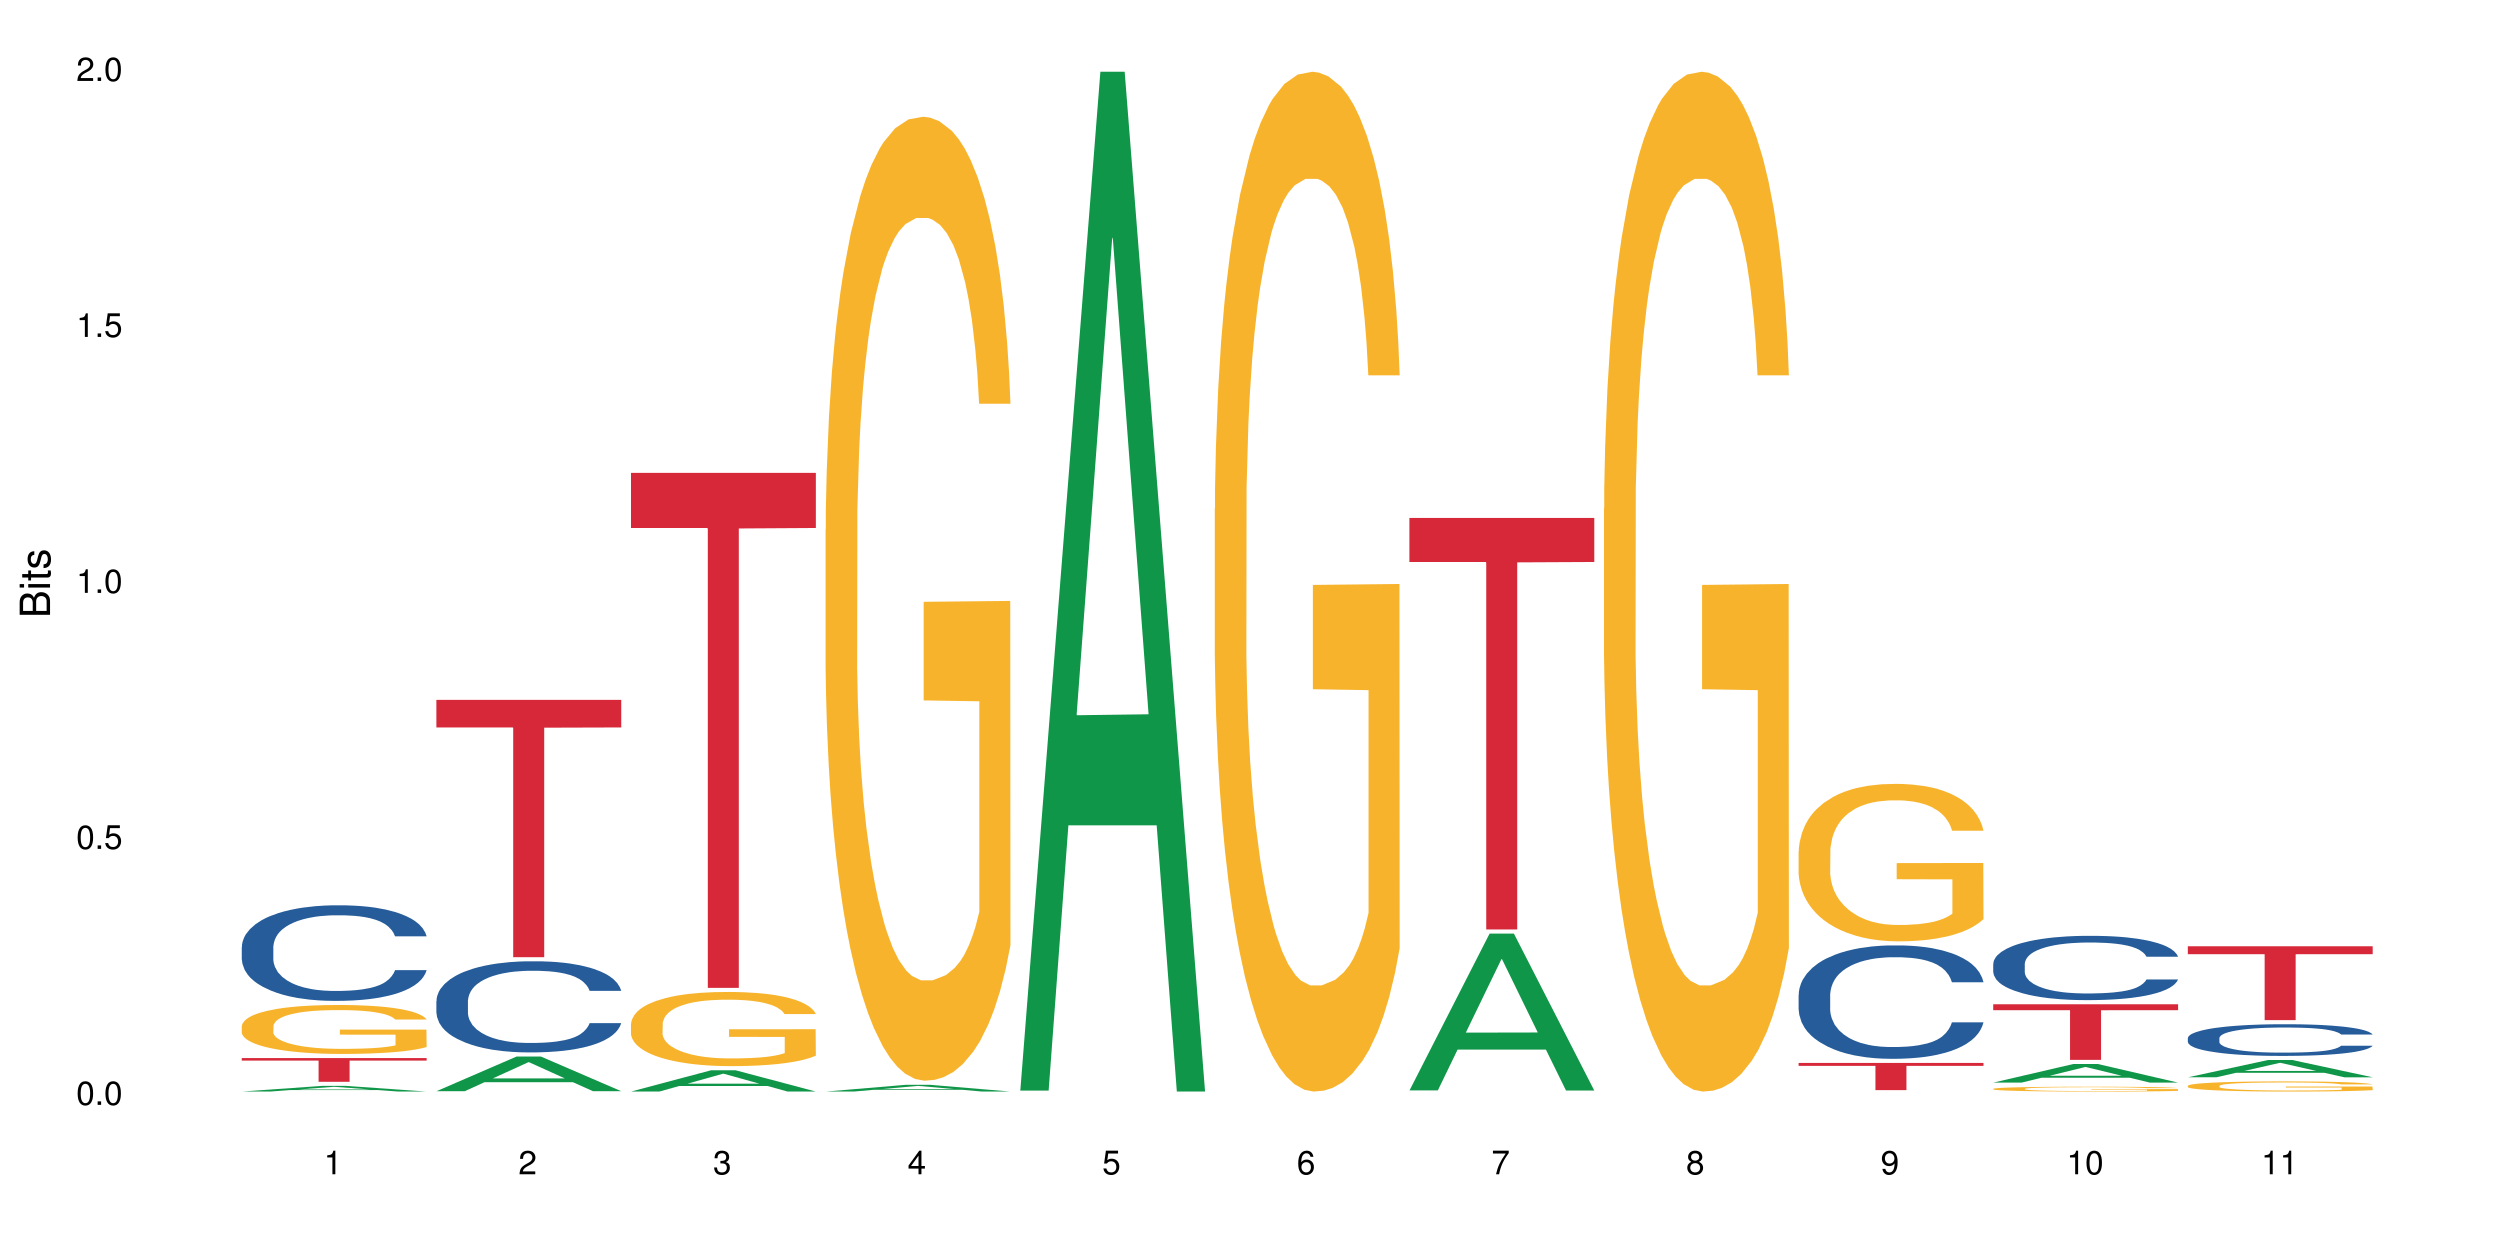 <?xml version="1.0" encoding="UTF-8"?>
<svg xmlns="http://www.w3.org/2000/svg" xmlns:xlink="http://www.w3.org/1999/xlink" width="720pt" height="360pt" viewBox="0 0 720 360" version="1.1">
<defs>
<g>
<symbol overflow="visible" id="glyph0-0">
<path style="stroke:none;" d=""/>
</symbol>
<symbol overflow="visible" id="glyph0-1">
<path style="stroke:none;" d="M 2.641 -6.797 C 2 -6.797 1.422 -6.531 1.078 -6.047 C 0.641 -5.453 0.406 -4.547 0.406 -3.297 C 0.406 -1 1.188 0.219 2.641 0.219 C 4.078 0.219 4.859 -1 4.859 -3.234 C 4.859 -4.562 4.656 -5.438 4.203 -6.047 C 3.844 -6.531 3.281 -6.797 2.641 -6.797 Z M 2.641 -6.047 C 3.547 -6.047 4 -5.125 4 -3.312 C 4 -1.375 3.562 -0.484 2.625 -0.484 C 1.734 -0.484 1.281 -1.422 1.281 -3.281 C 1.281 -5.141 1.734 -6.047 2.641 -6.047 Z M 2.641 -6.047 "/>
</symbol>
<symbol overflow="visible" id="glyph0-2">
<path style="stroke:none;" d="M 1.828 -1 L 0.828 -1 L 0.828 0 L 1.828 0 Z M 1.828 -1 "/>
</symbol>
<symbol overflow="visible" id="glyph0-3">
<path style="stroke:none;" d="M 4.562 -6.797 L 1.062 -6.797 L 0.547 -3.094 L 1.328 -3.094 C 1.719 -3.562 2.047 -3.734 2.578 -3.734 C 3.484 -3.734 4.062 -3.109 4.062 -2.094 C 4.062 -1.125 3.484 -0.531 2.578 -0.531 C 1.828 -0.531 1.375 -0.906 1.188 -1.672 L 0.328 -1.672 C 0.453 -1.109 0.547 -0.844 0.75 -0.594 C 1.125 -0.078 1.828 0.219 2.594 0.219 C 3.969 0.219 4.922 -0.781 4.922 -2.219 C 4.922 -3.562 4.031 -4.484 2.719 -4.484 C 2.25 -4.484 1.859 -4.359 1.469 -4.062 L 1.734 -5.969 L 4.562 -5.969 Z M 4.562 -6.797 "/>
</symbol>
<symbol overflow="visible" id="glyph0-4">
<path style="stroke:none;" d="M 2.484 -4.844 L 2.484 0 L 3.328 0 L 3.328 -6.797 L 2.766 -6.797 C 2.469 -5.75 2.281 -5.609 0.984 -5.453 L 0.984 -4.844 Z M 2.484 -4.844 "/>
</symbol>
<symbol overflow="visible" id="glyph0-5">
<path style="stroke:none;" d="M 4.859 -0.828 L 1.281 -0.828 C 1.359 -1.391 1.672 -1.75 2.5 -2.234 L 3.469 -2.75 C 4.406 -3.266 4.906 -3.969 4.906 -4.812 C 4.906 -5.375 4.672 -5.906 4.266 -6.266 C 3.859 -6.625 3.375 -6.797 2.719 -6.797 C 1.859 -6.797 1.219 -6.5 0.844 -5.922 C 0.609 -5.562 0.5 -5.125 0.484 -4.438 L 1.328 -4.438 C 1.359 -4.906 1.406 -5.188 1.531 -5.406 C 1.75 -5.812 2.188 -6.062 2.703 -6.062 C 3.469 -6.062 4.031 -5.516 4.031 -4.781 C 4.031 -4.25 3.719 -3.797 3.125 -3.438 L 2.234 -2.938 C 0.812 -2.141 0.406 -1.5 0.328 0 L 4.859 0 Z M 4.859 -0.828 "/>
</symbol>
<symbol overflow="visible" id="glyph0-6">
<path style="stroke:none;" d="M 2.125 -3.125 L 2.578 -3.125 C 3.516 -3.125 3.984 -2.703 3.984 -1.891 C 3.984 -1.031 3.469 -0.531 2.578 -0.531 C 1.656 -0.531 1.203 -0.984 1.156 -1.969 L 0.312 -1.969 C 0.344 -1.422 0.438 -1.078 0.609 -0.766 C 0.953 -0.109 1.625 0.219 2.547 0.219 C 3.953 0.219 4.859 -0.609 4.859 -1.906 C 4.859 -2.766 4.516 -3.25 3.703 -3.516 C 4.344 -3.766 4.656 -4.25 4.656 -4.938 C 4.656 -6.109 3.875 -6.797 2.578 -6.797 C 1.203 -6.797 0.484 -6.047 0.453 -4.609 L 1.297 -4.609 C 1.312 -5.016 1.344 -5.25 1.453 -5.453 C 1.641 -5.828 2.062 -6.062 2.594 -6.062 C 3.344 -6.062 3.797 -5.625 3.797 -4.906 C 3.797 -4.422 3.609 -4.141 3.25 -3.984 C 3.016 -3.891 2.719 -3.844 2.125 -3.844 Z M 2.125 -3.125 "/>
</symbol>
<symbol overflow="visible" id="glyph0-7">
<path style="stroke:none;" d="M 3.141 -1.625 L 3.141 0 L 3.984 0 L 3.984 -1.625 L 4.984 -1.625 L 4.984 -2.391 L 3.984 -2.391 L 3.984 -6.797 L 3.359 -6.797 L 0.266 -2.516 L 0.266 -1.625 Z M 3.141 -2.391 L 1 -2.391 L 3.141 -5.359 Z M 3.141 -2.391 "/>
</symbol>
<symbol overflow="visible" id="glyph0-8">
<path style="stroke:none;" d="M 4.781 -5.031 C 4.609 -6.141 3.891 -6.797 2.844 -6.797 C 2.094 -6.797 1.422 -6.438 1.031 -5.828 C 0.609 -5.172 0.406 -4.344 0.406 -3.094 C 0.406 -1.953 0.578 -1.234 0.984 -0.625 C 1.359 -0.078 1.953 0.219 2.703 0.219 C 3.984 0.219 4.922 -0.734 4.922 -2.078 C 4.922 -3.344 4.062 -4.234 2.844 -4.234 C 2.172 -4.234 1.641 -3.969 1.281 -3.469 C 1.281 -5.125 1.828 -6.047 2.797 -6.047 C 3.391 -6.047 3.797 -5.672 3.938 -5.031 Z M 2.734 -3.484 C 3.547 -3.484 4.062 -2.922 4.062 -2 C 4.062 -1.156 3.484 -0.531 2.703 -0.531 C 1.922 -0.531 1.328 -1.188 1.328 -2.047 C 1.328 -2.891 1.906 -3.484 2.734 -3.484 Z M 2.734 -3.484 "/>
</symbol>
<symbol overflow="visible" id="glyph0-9">
<path style="stroke:none;" d="M 4.984 -6.797 L 0.438 -6.797 L 0.438 -5.969 L 4.109 -5.969 C 2.5 -3.656 1.828 -2.234 1.328 0 L 2.219 0 C 2.594 -2.172 3.453 -4.047 4.984 -6.094 Z M 4.984 -6.797 "/>
</symbol>
<symbol overflow="visible" id="glyph0-10">
<path style="stroke:none;" d="M 3.75 -3.578 C 4.453 -4 4.688 -4.344 4.688 -4.984 C 4.688 -6.047 3.844 -6.797 2.641 -6.797 C 1.438 -6.797 0.594 -6.047 0.594 -4.984 C 0.594 -4.359 0.828 -4.016 1.516 -3.578 C 0.734 -3.203 0.359 -2.641 0.359 -1.891 C 0.359 -0.641 1.297 0.219 2.641 0.219 C 3.984 0.219 4.922 -0.641 4.922 -1.875 C 4.922 -2.641 4.531 -3.203 3.75 -3.578 Z M 2.641 -6.047 C 3.359 -6.047 3.812 -5.625 3.812 -4.969 C 3.812 -4.344 3.344 -3.922 2.641 -3.922 C 1.922 -3.922 1.453 -4.344 1.453 -4.984 C 1.453 -5.625 1.922 -6.047 2.641 -6.047 Z M 2.641 -3.203 C 3.484 -3.203 4.062 -2.672 4.062 -1.875 C 4.062 -1.062 3.484 -0.531 2.625 -0.531 C 1.797 -0.531 1.219 -1.078 1.219 -1.875 C 1.219 -2.672 1.797 -3.203 2.641 -3.203 Z M 2.641 -3.203 "/>
</symbol>
<symbol overflow="visible" id="glyph0-11">
<path style="stroke:none;" d="M 0.516 -1.547 C 0.672 -0.438 1.406 0.219 2.438 0.219 C 3.188 0.219 3.859 -0.141 4.266 -0.75 C 4.688 -1.406 4.891 -2.25 4.891 -3.484 C 4.891 -4.625 4.703 -5.359 4.312 -5.953 C 3.938 -6.5 3.344 -6.797 2.594 -6.797 C 1.297 -6.797 0.359 -5.844 0.359 -4.516 C 0.359 -3.25 1.234 -2.344 2.453 -2.344 C 3.094 -2.344 3.562 -2.578 4.016 -3.109 C 4 -1.453 3.469 -0.531 2.5 -0.531 C 1.906 -0.531 1.484 -0.906 1.359 -1.547 Z M 2.578 -6.062 C 3.375 -6.062 3.969 -5.406 3.969 -4.531 C 3.969 -3.688 3.375 -3.094 2.547 -3.094 C 1.734 -3.094 1.234 -3.672 1.234 -4.578 C 1.234 -5.438 1.797 -6.062 2.578 -6.062 Z M 2.578 -6.062 "/>
</symbol>
<symbol overflow="visible" id="glyph1-0">
<path style="stroke:none;" d=""/>
</symbol>
<symbol overflow="visible" id="glyph1-1">
<path style="stroke:none;" d="M 0 -0.953 L 0 -4.891 C 0 -5.719 -0.234 -6.344 -0.734 -6.797 C -1.188 -7.234 -1.812 -7.469 -2.5 -7.469 C -3.547 -7.469 -4.188 -7 -4.625 -5.875 C -4.984 -6.672 -5.641 -7.094 -6.531 -7.094 C -7.156 -7.094 -7.734 -6.859 -8.141 -6.391 C -8.562 -5.938 -8.75 -5.344 -8.75 -4.5 L -8.75 -0.953 Z M -4.984 -2.062 L -7.766 -2.062 L -7.766 -4.219 C -7.766 -4.844 -7.688 -5.203 -7.453 -5.5 C -7.219 -5.812 -6.859 -5.969 -6.375 -5.969 C -5.906 -5.969 -5.531 -5.812 -5.297 -5.5 C -5.062 -5.203 -4.984 -4.844 -4.984 -4.219 Z M -0.984 -2.062 L -4 -2.062 L -4 -4.781 C -4 -5.328 -3.859 -5.688 -3.578 -5.953 C -3.297 -6.219 -2.922 -6.359 -2.484 -6.359 C -2.062 -6.359 -1.688 -6.219 -1.406 -5.953 C -1.109 -5.688 -0.984 -5.328 -0.984 -4.781 Z M -0.984 -2.062 "/>
</symbol>
<symbol overflow="visible" id="glyph1-2">
<path style="stroke:none;" d="M -6.281 -1.797 L -6.281 -0.797 L 0 -0.797 L 0 -1.797 Z M -8.75 -1.797 L -8.75 -0.797 L -7.484 -0.797 L -7.484 -1.797 Z M -8.75 -1.797 "/>
</symbol>
<symbol overflow="visible" id="glyph1-3">
<path style="stroke:none;" d="M -6.281 -3.047 L -6.281 -2.016 L -8.016 -2.016 L -8.016 -1.016 L -6.281 -1.016 L -6.281 -0.172 L -5.469 -0.172 L -5.469 -1.016 L -0.719 -1.016 C -0.078 -1.016 0.281 -1.453 0.281 -2.234 C 0.281 -2.469 0.25 -2.719 0.188 -3.047 L -0.641 -3.047 C -0.609 -2.922 -0.594 -2.766 -0.594 -2.562 C -0.594 -2.141 -0.719 -2.016 -1.156 -2.016 L -5.469 -2.016 L -5.469 -3.047 Z M -6.281 -3.047 "/>
</symbol>
<symbol overflow="visible" id="glyph1-4">
<path style="stroke:none;" d="M -4.531 -5.25 C -5.766 -5.25 -6.469 -4.422 -6.469 -2.969 C -6.469 -1.516 -5.719 -0.562 -4.547 -0.562 C -3.562 -0.562 -3.094 -1.062 -2.734 -2.562 L -2.516 -3.484 C -2.344 -4.188 -2.094 -4.469 -1.625 -4.469 C -1.047 -4.469 -0.641 -3.875 -0.641 -3 C -0.641 -2.453 -0.797 -2 -1.062 -1.75 C -1.25 -1.594 -1.422 -1.531 -1.875 -1.469 L -1.875 -0.406 C -0.422 -0.453 0.281 -1.266 0.281 -2.922 C 0.281 -4.5 -0.5 -5.516 -1.719 -5.516 C -2.656 -5.516 -3.172 -4.984 -3.469 -3.734 L -3.703 -2.766 C -3.891 -1.953 -4.156 -1.609 -4.594 -1.609 C -5.172 -1.609 -5.547 -2.125 -5.547 -2.938 C -5.547 -3.75 -5.203 -4.172 -4.531 -4.203 Z M -4.531 -5.25 "/>
</symbol>
</g>
</defs>
<g id="surface74202">
<rect x="0" y="0" width="720" height="360" style="fill:rgb(100%,100%,100%);fill-opacity:1;stroke:none;"/>
<path style=" stroke:none;fill-rule:nonzero;fill:rgb(6.275%,58.824%,28.235%);fill-opacity:1;" d="M 69.629 314.367 L 69.688 314.367 L 92.723 312.738 L 99.723 312.738 L 122.875 314.371 L 114.738 314.371 L 108.938 313.945 L 83.508 313.945 L 77.82 314.367 L 69.629 314.367 L 85.957 313.77 L 106.605 313.766 L 96.309 313.004 L 96.195 313.004 L 96.082 313.008 L 85.898 313.766 L 85.957 313.77 Z M 69.629 314.367 "/>
<path style=" stroke:none;fill-rule:nonzero;fill:rgb(14.51%,36.078%,60%);fill-opacity:1;" d="M 69.629 272.711 L 69.695 272.688 L 69.695 272.082 L 69.891 271.129 L 70.344 269.922 L 70.797 269.09 L 71.969 267.609 L 73.59 266.176 L 75.277 265.066 L 76.512 264.414 L 77.617 263.91 L 80.148 262.98 L 81.773 262.504 L 83.523 262.074 L 85.668 261.648 L 87.227 261.395 L 90.73 260.992 L 93.328 260.816 L 95.344 260.742 L 99.691 260.742 L 102.289 260.844 L 104.172 260.969 L 106.25 261.172 L 108.004 261.395 L 111.055 261.949 L 113.781 262.652 L 115.016 263.055 L 116.965 263.836 L 118.457 264.59 L 119.496 265.242 L 120.664 266.176 L 121.703 267.305 L 122.484 268.59 L 122.875 269.668 L 113.781 269.668 L 113.328 268.664 L 112.809 267.883 L 111.836 266.852 L 110.859 266.125 L 109.496 265.395 L 108.266 264.918 L 106.574 264.438 L 105.082 264.137 L 103.523 263.91 L 102.031 263.762 L 99.172 263.609 L 95.863 263.609 L 94.629 263.66 L 92.098 263.859 L 90.73 264.035 L 88.785 264.391 L 87.422 264.715 L 85.797 265.219 L 84.695 265.645 L 83.328 266.301 L 82.355 266.879 L 81.254 267.707 L 80.602 268.336 L 80.02 269.039 L 79.5 269.871 L 79.109 270.75 L 78.852 271.68 L 78.719 272.586 L 78.719 276.484 L 78.852 277.391 L 79.176 278.445 L 80.02 279.98 L 81.254 281.312 L 82.68 282.367 L 84.043 283.125 L 84.824 283.477 L 85.863 283.879 L 87.484 284.379 L 89.824 284.883 L 91.188 285.086 L 93.266 285.285 L 95.406 285.387 L 98.266 285.387 L 100.797 285.285 L 102.484 285.16 L 104.238 284.961 L 106.641 284.531 L 108.133 284.129 L 109.434 283.652 L 110.406 283.172 L 111.055 282.77 L 112.031 281.992 L 112.809 281.137 L 113.395 280.258 L 113.781 279.402 L 122.875 279.402 L 122.484 280.406 L 121.898 281.387 L 121.316 282.117 L 120.406 282.996 L 119.367 283.777 L 117.875 284.656 L 116.641 285.234 L 115.016 285.863 L 113.523 286.344 L 111.898 286.77 L 109.496 287.273 L 107.938 287.523 L 106.25 287.75 L 104.238 287.953 L 101.707 288.129 L 98.977 288.227 L 96.445 288.254 L 93.719 288.203 L 91.707 288.102 L 89.043 287.875 L 85.73 287.422 L 83.328 286.945 L 81.445 286.469 L 79.824 285.965 L 78.004 285.285 L 75.668 284.18 L 74.238 283.324 L 73.266 282.621 L 72.16 281.641 L 71.383 280.758 L 70.473 279.352 L 69.824 277.566 L 69.629 276.184 Z M 69.629 272.711 "/>
<path style=" stroke:none;fill-rule:nonzero;fill:rgb(96.863%,70.196%,16.863%);fill-opacity:1;" d="M 69.629 295.473 L 69.695 295.461 L 69.695 295.203 L 69.953 294.621 L 70.602 293.824 L 71.449 293.168 L 72.355 292.652 L 72.941 292.383 L 73.914 291.996 L 74.758 291.711 L 76.902 291.133 L 79.629 290.594 L 81.121 290.359 L 82.809 290.141 L 85.215 289.898 L 86.316 289.805 L 89.691 289.602 L 93.523 289.473 L 97.746 289.434 L 99.691 289.445 L 102.355 289.496 L 105.992 289.641 L 108.07 289.77 L 109.691 289.898 L 111.379 290.062 L 113.457 290.32 L 115.406 290.629 L 116.965 290.941 L 118.523 291.324 L 119.82 291.738 L 120.926 292.188 L 121.898 292.73 L 122.484 293.18 L 122.875 293.633 L 113.848 293.633 L 113.328 293.18 L 112.742 292.832 L 111.77 292.406 L 110.797 292.098 L 109.82 291.855 L 108.004 291.52 L 106.445 291.312 L 104.496 291.133 L 102.613 291.016 L 100.473 290.941 L 99.172 290.914 L 95.73 290.914 L 92.613 291.004 L 90.797 291.105 L 89.5 291.211 L 87.68 291.402 L 86.578 291.559 L 85.926 291.66 L 83.98 292.059 L 82.68 292.422 L 81.965 292.664 L 81.059 293.051 L 80.406 293.398 L 79.695 293.914 L 79.305 294.301 L 78.785 295.176 L 78.719 297.496 L 78.914 297.984 L 79.305 298.512 L 79.824 298.977 L 80.602 299.465 L 81.383 299.84 L 82.746 300.34 L 83.914 300.676 L 84.824 300.895 L 86.578 301.242 L 87.289 301.359 L 88.98 301.59 L 90.73 301.77 L 92.875 301.926 L 94.5 302 L 97.094 302.066 L 100.406 302.066 L 104.305 301.988 L 106.77 301.887 L 108.457 301.781 L 109.562 301.691 L 110.926 301.551 L 111.898 301.422 L 112.809 301.281 L 113.914 301.062 L 113.914 297.984 L 97.875 297.973 L 97.875 296.527 L 122.809 296.516 L 122.875 301.551 L 121.512 301.898 L 119.82 302.234 L 118.199 302.492 L 116.512 302.711 L 114.109 302.953 L 112.16 303.109 L 109.172 303.289 L 106.445 303.406 L 103.59 303.48 L 101.055 303.52 L 98.07 303.535 L 95.406 303.508 L 92.551 303.43 L 90.277 303.328 L 88.199 303.199 L 86.121 303.031 L 83.523 302.762 L 81.836 302.543 L 80.082 302.273 L 78.332 301.949 L 76.773 301.602 L 75.734 301.332 L 74.695 301.023 L 73.59 300.637 L 72.551 300.199 L 71.773 299.801 L 71.059 299.348 L 70.539 298.922 L 70.02 298.344 L 69.758 297.879 L 69.629 297.48 Z M 69.629 295.473 "/>
<path style=" stroke:none;fill-rule:nonzero;fill:rgb(83.922%,15.686%,22.353%);fill-opacity:1;" d="M 69.629 304.715 L 122.875 304.715 L 122.875 305.445 L 100.684 305.453 L 100.684 311.559 L 91.754 311.559 L 91.754 305.457 L 91.625 305.445 L 69.629 305.445 Z M 69.629 304.715 "/>
<path style=" stroke:none;fill-rule:nonzero;fill:rgb(6.275%,58.824%,28.235%);fill-opacity:1;" d="M 125.676 314.262 L 125.734 314.254 L 148.77 304.281 L 155.77 304.281 L 178.918 314.27 L 170.785 314.27 L 164.984 311.664 L 139.555 311.664 L 133.867 314.262 L 125.676 314.262 L 142 310.586 L 162.652 310.574 L 152.355 305.914 L 152.242 305.906 L 152.129 305.934 L 141.945 310.574 L 142 310.586 Z M 125.676 314.262 "/>
<path style=" stroke:none;fill-rule:nonzero;fill:rgb(14.51%,36.078%,60%);fill-opacity:1;" d="M 125.676 288.277 L 125.742 288.254 L 125.742 287.676 L 125.934 286.766 L 126.391 285.613 L 126.844 284.824 L 128.012 283.406 L 129.637 282.039 L 131.324 280.984 L 132.559 280.359 L 133.664 279.883 L 136.195 278.992 L 137.816 278.539 L 139.57 278.129 L 141.715 277.723 L 143.273 277.484 L 146.777 277.098 L 149.375 276.93 L 151.391 276.859 L 155.738 276.859 L 158.336 276.953 L 160.219 277.074 L 162.297 277.266 L 164.051 277.484 L 167.102 278.012 L 169.828 278.684 L 171.062 279.066 L 173.012 279.809 L 174.504 280.527 L 175.543 281.152 L 176.711 282.039 L 177.75 283.121 L 178.531 284.344 L 178.918 285.375 L 169.828 285.375 L 169.375 284.414 L 168.855 283.672 L 167.883 282.688 L 166.906 281.992 L 165.543 281.297 L 164.309 280.84 L 162.621 280.387 L 161.129 280.098 L 159.57 279.883 L 158.078 279.738 L 155.219 279.594 L 151.906 279.594 L 150.676 279.641 L 148.141 279.832 L 146.777 280 L 144.832 280.336 L 143.469 280.648 L 141.844 281.129 L 140.738 281.535 L 139.375 282.16 L 138.402 282.711 L 137.297 283.504 L 136.648 284.102 L 136.066 284.773 L 135.547 285.566 L 135.156 286.406 L 134.895 287.293 L 134.766 288.156 L 134.766 291.875 L 134.895 292.738 L 135.219 293.746 L 136.066 295.211 L 137.297 296.48 L 138.727 297.488 L 140.09 298.207 L 140.871 298.543 L 141.91 298.93 L 143.531 299.406 L 145.871 299.887 L 147.234 300.078 L 149.312 300.273 L 151.453 300.367 L 154.312 300.367 L 156.844 300.273 L 158.531 300.152 L 160.285 299.961 L 162.688 299.551 L 164.18 299.168 L 165.48 298.711 L 166.453 298.258 L 167.102 297.871 L 168.074 297.129 L 168.855 296.312 L 169.441 295.473 L 169.828 294.66 L 178.918 294.66 L 178.531 295.617 L 177.945 296.555 L 177.363 297.25 L 176.453 298.09 L 175.414 298.832 L 173.922 299.672 L 172.688 300.223 L 171.062 300.824 L 169.57 301.277 L 167.945 301.688 L 165.543 302.168 L 163.984 302.406 L 162.297 302.621 L 160.285 302.812 L 157.754 302.98 L 155.023 303.078 L 152.492 303.102 L 149.766 303.055 L 147.754 302.957 L 145.09 302.742 L 141.777 302.312 L 139.375 301.855 L 137.492 301.398 L 135.871 300.918 L 134.051 300.273 L 131.715 299.215 L 130.285 298.402 L 129.312 297.73 L 128.207 296.793 L 127.43 295.953 L 126.52 294.609 L 125.871 292.906 L 125.676 291.586 Z M 125.676 288.277 "/>
<path style=" stroke:none;fill-rule:nonzero;fill:rgb(83.922%,15.686%,22.353%);fill-opacity:1;" d="M 125.676 201.57 L 178.918 201.57 L 178.918 209.504 L 156.73 209.574 L 156.73 275.68 L 147.801 275.68 L 147.801 209.641 L 147.672 209.504 L 125.676 209.504 Z M 125.676 201.57 "/>
<path style=" stroke:none;fill-rule:nonzero;fill:rgb(6.275%,58.824%,28.235%);fill-opacity:1;" d="M 181.723 314.363 L 181.777 314.359 L 204.816 308.227 L 211.812 308.227 L 234.965 314.371 L 226.832 314.371 L 221.031 312.766 L 195.602 312.766 L 189.914 314.363 L 181.723 314.363 L 198.047 312.105 L 218.695 312.098 L 208.402 309.23 L 208.289 309.227 L 208.172 309.242 L 197.992 312.098 L 198.047 312.105 Z M 181.723 314.363 "/>
<path style=" stroke:none;fill-rule:nonzero;fill:rgb(96.863%,70.196%,16.863%);fill-opacity:1;" d="M 181.723 294.832 L 181.785 294.812 L 181.785 294.422 L 182.047 293.547 L 182.695 292.336 L 183.539 291.34 L 184.449 290.559 L 185.035 290.148 L 186.008 289.566 L 186.852 289.137 L 188.996 288.258 L 191.723 287.438 L 193.215 287.086 L 194.902 286.754 L 197.305 286.383 L 198.41 286.246 L 201.785 285.938 L 205.617 285.742 L 209.836 285.684 L 211.785 285.703 L 214.449 285.781 L 218.082 285.996 L 220.16 286.188 L 221.785 286.383 L 223.473 286.637 L 225.551 287.027 L 227.5 287.496 L 229.059 287.965 L 230.617 288.551 L 231.914 289.176 L 233.02 289.859 L 233.992 290.676 L 234.578 291.359 L 234.965 292.043 L 225.941 292.043 L 225.422 291.359 L 224.836 290.832 L 223.863 290.188 L 222.891 289.723 L 221.914 289.352 L 220.098 288.844 L 218.539 288.531 L 216.59 288.258 L 214.707 288.082 L 212.566 287.965 L 211.266 287.926 L 207.824 287.926 L 204.707 288.062 L 202.891 288.219 L 201.59 288.375 L 199.773 288.668 L 198.668 288.902 L 198.02 289.059 L 196.07 289.664 L 194.773 290.207 L 194.059 290.578 L 193.148 291.164 L 192.5 291.691 L 191.785 292.473 L 191.398 293.059 L 190.879 294.383 L 190.812 297.895 L 191.008 298.637 L 191.398 299.438 L 191.918 300.141 L 192.695 300.883 L 193.477 301.449 L 194.84 302.207 L 196.008 302.715 L 196.918 303.047 L 198.668 303.574 L 199.383 303.75 L 201.07 304.102 L 202.824 304.375 L 204.969 304.609 L 206.59 304.727 L 209.188 304.824 L 212.5 304.824 L 216.395 304.707 L 218.863 304.551 L 220.551 304.395 L 221.656 304.258 L 223.02 304.043 L 223.992 303.848 L 224.902 303.633 L 226.004 303.301 L 226.004 298.637 L 209.969 298.617 L 209.969 296.434 L 234.902 296.414 L 234.965 304.043 L 233.602 304.57 L 231.914 305.078 L 230.293 305.469 L 228.602 305.797 L 226.199 306.168 L 224.254 306.402 L 221.266 306.676 L 218.539 306.852 L 215.68 306.969 L 213.148 307.027 L 210.164 307.047 L 207.5 307.008 L 204.645 306.891 L 202.371 306.734 L 200.293 306.539 L 198.215 306.285 L 195.617 305.875 L 193.93 305.547 L 192.176 305.137 L 190.422 304.648 L 188.863 304.121 L 187.824 303.711 L 186.785 303.242 L 185.684 302.656 L 184.645 301.992 L 183.863 301.391 L 183.152 300.707 L 182.633 300.062 L 182.113 299.184 L 181.852 298.48 L 181.723 297.875 Z M 181.723 294.832 "/>
<path style=" stroke:none;fill-rule:nonzero;fill:rgb(83.922%,15.686%,22.353%);fill-opacity:1;" d="M 181.723 136.184 L 234.965 136.184 L 234.965 152.059 L 212.777 152.199 L 212.777 284.504 L 203.848 284.504 L 203.848 152.34 L 203.719 152.059 L 181.723 152.059 Z M 181.723 136.184 "/>
<path style=" stroke:none;fill-rule:nonzero;fill:rgb(6.275%,58.824%,28.235%);fill-opacity:1;" d="M 237.77 314.367 L 237.824 314.367 L 260.863 312.426 L 267.859 312.426 L 291.012 314.371 L 282.879 314.371 L 277.074 313.863 L 251.648 313.863 L 245.961 314.367 L 237.77 314.367 L 254.094 313.652 L 274.742 313.652 L 264.449 312.742 L 264.332 312.742 L 264.219 312.746 L 254.039 313.652 L 254.094 313.652 Z M 237.77 314.367 "/>
<path style=" stroke:none;fill-rule:nonzero;fill:rgb(96.863%,70.196%,16.863%);fill-opacity:1;" d="M 237.77 152.531 L 237.832 152.277 L 237.832 147.207 L 238.094 135.797 L 238.742 120.078 L 239.586 107.148 L 240.496 97.004 L 241.078 91.68 L 242.055 84.074 L 242.898 78.496 L 245.039 67.09 L 247.77 56.438 L 249.262 51.875 L 250.949 47.566 L 253.352 42.75 L 254.457 40.973 L 257.832 36.918 L 261.664 34.383 L 265.883 33.621 L 267.832 33.875 L 270.492 34.887 L 274.129 37.676 L 276.207 40.211 L 277.832 42.75 L 279.52 46.043 L 281.598 51.113 L 283.547 57.199 L 285.105 63.285 L 286.66 70.891 L 287.961 79.004 L 289.066 87.879 L 290.039 98.527 L 290.621 107.402 L 291.012 116.273 L 281.988 116.273 L 281.469 107.402 L 280.883 100.555 L 279.91 92.188 L 278.934 86.102 L 277.961 81.285 L 276.145 74.695 L 274.586 70.637 L 272.637 67.09 L 270.754 64.805 L 268.609 63.285 L 267.312 62.777 L 263.871 62.777 L 260.754 64.551 L 258.938 66.582 L 257.637 68.609 L 255.82 72.414 L 254.715 75.453 L 254.066 77.484 L 252.117 85.344 L 250.82 92.441 L 250.105 97.258 L 249.195 104.867 L 248.547 111.711 L 247.832 121.852 L 247.441 129.457 L 246.922 146.699 L 246.859 192.336 L 247.055 201.973 L 247.441 212.367 L 247.961 221.492 L 248.742 231.129 L 249.52 238.48 L 250.883 248.367 L 252.055 254.961 L 252.961 259.27 L 254.715 266.117 L 255.43 268.398 L 257.117 272.961 L 258.871 276.512 L 261.016 279.555 L 262.637 281.074 L 265.234 282.344 L 268.547 282.344 L 272.441 280.82 L 274.91 278.793 L 276.598 276.766 L 277.703 274.988 L 279.066 272.203 L 280.039 269.664 L 280.949 266.875 L 282.051 262.566 L 282.051 201.973 L 266.016 201.719 L 266.016 173.32 L 290.949 173.066 L 291.012 272.203 L 289.648 279.047 L 287.961 285.641 L 286.336 290.711 L 284.648 295.02 L 282.246 299.836 L 280.297 302.879 L 277.312 306.43 L 274.586 308.711 L 271.727 310.23 L 269.195 310.992 L 266.207 311.246 L 263.547 310.738 L 260.688 309.219 L 258.418 307.191 L 256.34 304.656 L 254.262 301.359 L 251.664 296.035 L 249.977 291.723 L 248.223 286.398 L 246.469 280.062 L 244.91 273.215 L 243.871 267.891 L 242.832 261.805 L 241.73 254.199 L 240.691 245.578 L 239.91 237.719 L 239.195 228.848 L 238.676 220.48 L 238.156 209.07 L 237.898 199.941 L 237.77 192.082 Z M 237.77 152.531 "/>
<path style=" stroke:none;fill-rule:nonzero;fill:rgb(6.275%,58.824%,28.235%);fill-opacity:1;" d="M 293.816 314.094 L 293.871 313.82 L 316.91 20.664 L 323.906 20.664 L 347.059 314.371 L 338.926 314.371 L 333.121 237.703 L 307.695 237.703 L 302.008 314.094 L 293.816 314.094 L 310.141 205.988 L 330.789 205.711 L 320.492 68.648 L 320.379 68.375 L 320.266 69.199 L 310.082 205.711 L 310.141 205.988 Z M 293.816 314.094 "/>
<path style=" stroke:none;fill-rule:nonzero;fill:rgb(96.863%,70.196%,16.863%);fill-opacity:1;" d="M 349.859 146.461 L 349.926 146.191 L 349.926 140.828 L 350.188 128.758 L 350.836 112.129 L 351.68 98.449 L 352.59 87.719 L 353.172 82.086 L 354.148 74.039 L 354.992 68.141 L 357.133 56.07 L 359.859 44.805 L 361.355 39.977 L 363.043 35.414 L 365.445 30.32 L 366.547 28.441 L 369.926 24.148 L 373.758 21.469 L 377.977 20.664 L 379.926 20.93 L 382.586 22.004 L 386.223 24.953 L 388.301 27.637 L 389.926 30.32 L 391.613 33.805 L 393.691 39.172 L 395.637 45.609 L 397.195 52.047 L 398.754 60.094 L 400.055 68.676 L 401.156 78.062 L 402.133 89.328 L 402.715 98.715 L 403.105 108.105 L 394.078 108.105 L 393.559 98.715 L 392.977 91.477 L 392 82.625 L 391.027 76.188 L 390.055 71.09 L 388.234 64.117 L 386.676 59.824 L 384.73 56.07 L 382.848 53.656 L 380.703 52.047 L 379.406 51.508 L 375.965 51.508 L 372.848 53.387 L 371.027 55.531 L 369.73 57.68 L 367.914 61.703 L 366.809 64.922 L 366.16 67.066 L 364.211 75.383 L 362.914 82.891 L 362.199 87.988 L 361.289 96.035 L 360.641 103.277 L 359.926 114.004 L 359.535 122.051 L 359.016 140.293 L 358.953 188.574 L 359.145 198.766 L 359.535 209.762 L 360.055 219.418 L 360.836 229.609 L 361.613 237.391 L 362.977 247.852 L 364.145 254.824 L 365.055 259.383 L 366.809 266.625 L 367.523 269.039 L 369.211 273.867 L 370.965 277.625 L 373.105 280.844 L 374.73 282.453 L 377.328 283.793 L 380.641 283.793 L 384.535 282.184 L 387.004 280.039 L 388.691 277.891 L 389.793 276.016 L 391.156 273.062 L 392.133 270.383 L 393.039 267.43 L 394.145 262.871 L 394.145 198.766 L 378.105 198.496 L 378.105 168.457 L 403.039 168.188 L 403.105 273.062 L 401.742 280.305 L 400.055 287.281 L 398.43 292.645 L 396.742 297.203 L 394.34 302.301 L 392.391 305.52 L 389.406 309.273 L 386.676 311.688 L 383.82 313.297 L 381.289 314.102 L 378.301 314.371 L 375.641 313.836 L 372.781 312.227 L 370.508 310.078 L 368.434 307.398 L 366.355 303.91 L 363.758 298.277 L 362.066 293.719 L 360.316 288.086 L 358.562 281.379 L 357.004 274.137 L 355.965 268.504 L 354.926 262.066 L 353.82 254.02 L 352.781 244.898 L 352.004 236.586 L 351.289 227.195 L 350.77 218.344 L 350.25 206.277 L 349.992 196.621 L 349.859 188.305 Z M 349.859 146.461 "/>
<path style=" stroke:none;fill-rule:nonzero;fill:rgb(6.275%,58.824%,28.235%);fill-opacity:1;" d="M 405.906 314.035 L 405.965 313.996 L 429.004 268.871 L 436 268.871 L 459.152 314.078 L 451.016 314.078 L 445.215 302.277 L 419.789 302.277 L 414.098 314.035 L 405.906 314.035 L 422.234 297.398 L 442.883 297.355 L 432.586 276.258 L 432.473 276.215 L 432.359 276.344 L 422.176 297.355 L 422.234 297.398 Z M 405.906 314.035 "/>
<path style=" stroke:none;fill-rule:nonzero;fill:rgb(83.922%,15.686%,22.353%);fill-opacity:1;" d="M 405.906 149.164 L 459.152 149.164 L 459.152 161.852 L 436.961 161.965 L 436.961 267.691 L 428.035 267.691 L 428.035 162.074 L 427.902 161.852 L 405.906 161.852 Z M 405.906 149.164 "/>
<path style=" stroke:none;fill-rule:nonzero;fill:rgb(96.863%,70.196%,16.863%);fill-opacity:1;" d="M 461.953 146.461 L 462.02 146.191 L 462.02 140.828 L 462.277 128.758 L 462.93 112.129 L 463.773 98.449 L 464.68 87.719 L 465.266 82.086 L 466.238 74.039 L 467.082 68.141 L 469.227 56.07 L 471.953 44.805 L 473.445 39.977 L 475.137 35.414 L 477.539 30.32 L 478.641 28.441 L 482.02 24.148 L 485.848 21.469 L 490.07 20.664 L 492.016 20.93 L 494.68 22.004 L 498.316 24.953 L 500.395 27.637 L 502.016 30.32 L 503.703 33.805 L 505.781 39.172 L 507.73 45.609 L 509.289 52.047 L 510.848 60.094 L 512.145 68.676 L 513.25 78.062 L 514.223 89.328 L 514.809 98.715 L 515.199 108.105 L 506.172 108.105 L 505.652 98.715 L 505.07 91.477 L 504.094 82.625 L 503.121 76.188 L 502.148 71.09 L 500.328 64.117 L 498.77 59.824 L 496.82 56.07 L 494.938 53.656 L 492.797 52.047 L 491.496 51.508 L 488.055 51.508 L 484.941 53.387 L 483.121 55.531 L 481.824 57.68 L 480.004 61.703 L 478.902 64.922 L 478.25 67.066 L 476.305 75.383 L 475.004 82.891 L 474.289 87.988 L 473.383 96.035 L 472.734 103.277 L 472.02 114.004 L 471.629 122.051 L 471.109 140.293 L 471.043 188.574 L 471.238 198.766 L 471.629 209.762 L 472.148 219.418 L 472.926 229.609 L 473.707 237.391 L 475.07 247.852 L 476.238 254.824 L 477.148 259.383 L 478.902 266.625 L 479.617 269.039 L 481.305 273.867 L 483.059 277.625 L 485.199 280.844 L 486.824 282.453 L 489.422 283.793 L 492.73 283.793 L 496.629 282.184 L 499.094 280.039 L 500.781 277.891 L 501.887 276.016 L 503.25 273.062 L 504.223 270.383 L 505.133 267.43 L 506.238 262.871 L 506.238 198.766 L 490.199 198.496 L 490.199 168.457 L 515.133 168.188 L 515.199 273.062 L 513.836 280.305 L 512.145 287.281 L 510.523 292.645 L 508.836 297.203 L 506.434 302.301 L 504.484 305.52 L 501.496 309.273 L 498.77 311.688 L 495.914 313.297 L 493.383 314.102 L 490.395 314.371 L 487.73 313.836 L 484.875 312.227 L 482.602 310.078 L 480.523 307.398 L 478.445 303.91 L 475.848 298.277 L 474.16 293.719 L 472.406 288.086 L 470.656 281.379 L 469.098 274.137 L 468.059 268.504 L 467.02 262.066 L 465.914 254.02 L 464.875 244.898 L 464.098 236.586 L 463.383 227.195 L 462.863 218.344 L 462.344 206.277 L 462.082 196.621 L 461.953 188.305 Z M 461.953 146.461 "/>
<path style=" stroke:none;fill-rule:nonzero;fill:rgb(14.51%,36.078%,60%);fill-opacity:1;" d="M 518 286.496 L 518.066 286.465 L 518.066 285.75 L 518.262 284.617 L 518.715 283.184 L 519.168 282.199 L 520.336 280.438 L 521.961 278.734 L 523.648 277.422 L 524.883 276.645 L 525.988 276.051 L 528.52 274.945 L 530.141 274.379 L 531.895 273.871 L 534.039 273.363 L 535.598 273.062 L 539.102 272.586 L 541.699 272.379 L 543.715 272.289 L 548.062 272.289 L 550.66 272.406 L 552.543 272.559 L 554.621 272.797 L 556.375 273.062 L 559.426 273.723 L 562.152 274.555 L 563.387 275.035 L 565.336 275.961 L 566.828 276.855 L 567.867 277.633 L 569.035 278.734 L 570.074 280.078 L 570.855 281.602 L 571.246 282.883 L 562.152 282.883 L 561.699 281.691 L 561.18 280.766 L 560.207 279.543 L 559.23 278.676 L 557.867 277.809 L 556.633 277.242 L 554.945 276.676 L 553.453 276.316 L 551.895 276.051 L 550.402 275.871 L 547.543 275.691 L 544.234 275.691 L 543 275.75 L 540.465 275.988 L 539.102 276.199 L 537.156 276.617 L 535.793 277.004 L 534.168 277.602 L 533.062 278.109 L 531.699 278.883 L 530.727 279.57 L 529.621 280.555 L 528.973 281.301 L 528.391 282.137 L 527.871 283.125 L 527.48 284.168 L 527.219 285.273 L 527.09 286.348 L 527.09 290.973 L 527.219 292.047 L 527.547 293.301 L 528.391 295.121 L 529.621 296.703 L 531.051 297.957 L 532.414 298.855 L 533.195 299.273 L 534.234 299.75 L 535.855 300.348 L 538.195 300.941 L 539.559 301.184 L 541.637 301.422 L 543.777 301.539 L 546.637 301.539 L 549.168 301.422 L 550.855 301.273 L 552.609 301.031 L 555.012 300.523 L 556.504 300.047 L 557.805 299.48 L 558.777 298.914 L 559.426 298.438 L 560.402 297.512 L 561.18 296.496 L 561.766 295.449 L 562.152 294.438 L 571.246 294.438 L 570.855 295.629 L 570.27 296.793 L 569.688 297.66 L 568.777 298.703 L 567.738 299.629 L 566.246 300.676 L 565.012 301.359 L 563.387 302.105 L 561.895 302.676 L 560.27 303.184 L 557.867 303.777 L 556.309 304.078 L 554.621 304.348 L 552.609 304.586 L 550.078 304.793 L 547.348 304.914 L 544.816 304.941 L 542.09 304.883 L 540.078 304.766 L 537.414 304.496 L 534.102 303.957 L 531.699 303.391 L 529.816 302.824 L 528.195 302.227 L 526.375 301.422 L 524.039 300.109 L 522.609 299.094 L 521.637 298.258 L 520.531 297.094 L 519.754 296.047 L 518.844 294.375 L 518.195 292.258 L 518 290.617 Z M 518 286.496 "/>
<path style=" stroke:none;fill-rule:nonzero;fill:rgb(96.863%,70.196%,16.863%);fill-opacity:1;" d="M 518 245.18 L 518.066 245.137 L 518.066 244.309 L 518.324 242.445 L 518.973 239.875 L 519.816 237.766 L 520.727 236.109 L 521.312 235.238 L 522.285 233.996 L 523.129 233.082 L 525.273 231.219 L 528 229.48 L 529.492 228.734 L 531.18 228.031 L 533.582 227.242 L 534.688 226.953 L 538.062 226.289 L 541.895 225.875 L 546.117 225.754 L 548.062 225.793 L 550.727 225.961 L 554.363 226.414 L 556.441 226.828 L 558.062 227.242 L 559.75 227.781 L 561.828 228.609 L 563.777 229.605 L 565.336 230.598 L 566.895 231.84 L 568.191 233.168 L 569.297 234.617 L 570.27 236.355 L 570.855 237.805 L 571.246 239.254 L 562.219 239.254 L 561.699 237.805 L 561.113 236.688 L 560.141 235.32 L 559.168 234.328 L 558.191 233.539 L 556.375 232.461 L 554.816 231.801 L 552.867 231.219 L 550.984 230.848 L 548.844 230.598 L 547.543 230.516 L 544.102 230.516 L 540.984 230.805 L 539.168 231.137 L 537.871 231.469 L 536.051 232.09 L 534.949 232.586 L 534.297 232.918 L 532.352 234.203 L 531.051 235.363 L 530.336 236.148 L 529.43 237.391 L 528.777 238.512 L 528.066 240.168 L 527.676 241.41 L 527.156 244.227 L 527.09 251.684 L 527.285 253.258 L 527.676 254.953 L 528.195 256.445 L 528.973 258.02 L 529.754 259.219 L 531.117 260.836 L 532.285 261.914 L 533.195 262.617 L 534.949 263.734 L 535.66 264.109 L 537.352 264.855 L 539.102 265.434 L 541.246 265.93 L 542.867 266.18 L 545.465 266.387 L 548.777 266.387 L 552.672 266.137 L 555.141 265.805 L 556.828 265.477 L 557.934 265.184 L 559.297 264.73 L 560.27 264.316 L 561.18 263.859 L 562.285 263.156 L 562.285 253.258 L 546.246 253.215 L 546.246 248.574 L 571.18 248.535 L 571.246 264.73 L 569.879 265.848 L 568.191 266.926 L 566.57 267.754 L 564.883 268.457 L 562.477 269.246 L 560.531 269.742 L 557.543 270.32 L 554.816 270.695 L 551.961 270.941 L 549.426 271.066 L 546.441 271.109 L 543.777 271.027 L 540.922 270.777 L 538.648 270.445 L 536.57 270.031 L 534.492 269.492 L 531.895 268.625 L 530.207 267.918 L 528.453 267.051 L 526.699 266.012 L 525.145 264.895 L 524.105 264.027 L 523.066 263.031 L 521.961 261.789 L 520.922 260.379 L 520.145 259.098 L 519.43 257.648 L 518.91 256.281 L 518.391 254.414 L 518.129 252.926 L 518 251.641 Z M 518 245.18 "/>
<path style=" stroke:none;fill-rule:nonzero;fill:rgb(83.922%,15.686%,22.353%);fill-opacity:1;" d="M 518 306.121 L 571.246 306.121 L 571.246 306.961 L 549.055 306.969 L 549.055 313.953 L 540.125 313.953 L 540.125 306.977 L 539.996 306.961 L 518 306.961 Z M 518 306.121 "/>
<path style=" stroke:none;fill-rule:nonzero;fill:rgb(6.275%,58.824%,28.235%);fill-opacity:1;" d="M 574.047 311.789 L 574.102 311.785 L 597.141 306.426 L 604.137 306.426 L 627.289 311.793 L 619.156 311.793 L 613.355 310.391 L 587.926 310.391 L 582.238 311.789 L 574.047 311.789 L 590.371 309.812 L 611.023 309.809 L 600.727 307.301 L 600.613 307.297 L 600.496 307.312 L 590.316 309.809 L 590.371 309.812 Z M 574.047 311.789 "/>
<path style=" stroke:none;fill-rule:nonzero;fill:rgb(14.51%,36.078%,60%);fill-opacity:1;" d="M 574.047 277.582 L 574.113 277.566 L 574.113 277.16 L 574.305 276.516 L 574.762 275.703 L 575.215 275.148 L 576.383 274.148 L 578.008 273.184 L 579.695 272.441 L 580.93 272 L 582.035 271.66 L 584.566 271.035 L 586.188 270.715 L 587.941 270.426 L 590.086 270.141 L 591.645 269.969 L 595.148 269.699 L 597.746 269.582 L 599.758 269.531 L 604.109 269.531 L 606.707 269.598 L 608.59 269.684 L 610.668 269.816 L 612.422 269.969 L 615.473 270.344 L 618.199 270.816 L 619.434 271.086 L 621.383 271.609 L 622.875 272.117 L 623.914 272.559 L 625.082 273.184 L 626.121 273.945 L 626.902 274.809 L 627.289 275.535 L 618.199 275.535 L 617.746 274.859 L 617.227 274.336 L 616.254 273.641 L 615.277 273.148 L 613.914 272.66 L 612.68 272.34 L 610.992 272.016 L 609.5 271.812 L 607.941 271.66 L 606.449 271.559 L 603.59 271.457 L 600.277 271.457 L 599.047 271.492 L 596.512 271.629 L 595.148 271.746 L 593.203 271.984 L 591.84 272.203 L 590.215 272.543 L 589.109 272.828 L 587.746 273.27 L 586.773 273.656 L 585.668 274.215 L 585.02 274.641 L 584.438 275.113 L 583.918 275.672 L 583.527 276.262 L 583.266 276.891 L 583.137 277.5 L 583.137 280.121 L 583.266 280.73 L 583.59 281.441 L 584.438 282.473 L 585.668 283.371 L 587.098 284.078 L 588.461 284.586 L 589.242 284.824 L 590.281 285.094 L 591.902 285.434 L 594.242 285.773 L 595.605 285.906 L 597.684 286.043 L 599.824 286.109 L 602.68 286.109 L 605.215 286.043 L 606.902 285.957 L 608.656 285.824 L 611.059 285.535 L 612.551 285.266 L 613.852 284.941 L 614.824 284.621 L 615.473 284.352 L 616.445 283.824 L 617.227 283.25 L 617.812 282.66 L 618.199 282.082 L 627.289 282.082 L 626.902 282.762 L 626.316 283.422 L 625.73 283.91 L 624.824 284.504 L 623.785 285.027 L 622.289 285.621 L 621.059 286.008 L 619.434 286.43 L 617.941 286.754 L 616.316 287.039 L 613.914 287.379 L 612.355 287.547 L 610.668 287.699 L 608.656 287.836 L 606.121 287.953 L 603.395 288.023 L 600.863 288.039 L 598.137 288.004 L 596.125 287.938 L 593.461 287.785 L 590.148 287.48 L 587.746 287.16 L 585.863 286.836 L 584.242 286.5 L 582.422 286.043 L 580.086 285.297 L 578.656 284.723 L 577.684 284.25 L 576.578 283.59 L 575.801 282.996 L 574.891 282.051 L 574.242 280.848 L 574.047 279.918 Z M 574.047 277.582 "/>
<path style=" stroke:none;fill-rule:nonzero;fill:rgb(96.863%,70.196%,16.863%);fill-opacity:1;" d="M 574.047 313.57 L 574.113 313.57 L 574.113 313.547 L 574.371 313.488 L 575.02 313.41 L 575.863 313.344 L 576.773 313.293 L 577.359 313.266 L 578.332 313.227 L 579.176 313.199 L 581.32 313.141 L 584.047 313.09 L 585.539 313.066 L 587.227 313.043 L 589.629 313.02 L 590.734 313.012 L 594.109 312.988 L 597.941 312.977 L 602.16 312.973 L 604.109 312.977 L 606.773 312.98 L 610.41 312.992 L 612.484 313.008 L 614.109 313.02 L 615.797 313.035 L 617.875 313.062 L 619.824 313.094 L 621.383 313.121 L 622.941 313.16 L 624.238 313.203 L 625.344 313.246 L 626.316 313.301 L 626.902 313.344 L 627.289 313.391 L 618.266 313.391 L 617.746 313.344 L 617.16 313.309 L 616.188 313.27 L 615.215 313.238 L 614.238 313.215 L 612.422 313.18 L 610.863 313.16 L 608.914 313.141 L 607.031 313.129 L 604.891 313.121 L 600.148 313.121 L 597.031 313.129 L 595.215 313.141 L 593.914 313.148 L 592.098 313.168 L 590.992 313.184 L 590.344 313.195 L 588.398 313.234 L 587.098 313.27 L 586.383 313.293 L 585.477 313.332 L 584.824 313.367 L 584.109 313.418 L 583.723 313.457 L 583.203 313.543 L 583.137 313.773 L 583.332 313.82 L 583.723 313.871 L 584.242 313.918 L 585.02 313.969 L 585.801 314.004 L 587.164 314.055 L 588.332 314.086 L 589.242 314.109 L 590.992 314.145 L 591.707 314.156 L 593.395 314.18 L 595.148 314.195 L 597.293 314.211 L 598.914 314.219 L 601.512 314.227 L 604.824 314.227 L 608.719 314.219 L 611.188 314.207 L 612.875 314.195 L 613.98 314.188 L 615.344 314.176 L 616.316 314.16 L 617.227 314.148 L 618.332 314.125 L 618.332 313.82 L 602.293 313.82 L 602.293 313.676 L 627.227 313.676 L 627.289 314.176 L 625.926 314.207 L 624.238 314.242 L 622.617 314.266 L 620.926 314.289 L 618.523 314.312 L 616.578 314.328 L 613.59 314.348 L 610.863 314.359 L 608.008 314.367 L 605.473 314.371 L 602.488 314.371 L 599.824 314.367 L 596.969 314.359 L 594.695 314.352 L 590.539 314.32 L 587.941 314.293 L 586.254 314.273 L 584.5 314.246 L 582.746 314.215 L 581.188 314.18 L 580.148 314.152 L 579.109 314.121 L 578.008 314.082 L 576.969 314.039 L 576.188 314 L 575.477 313.957 L 574.957 313.914 L 574.438 313.855 L 574.176 313.809 L 574.047 313.77 Z M 574.047 313.57 "/>
<path style=" stroke:none;fill-rule:nonzero;fill:rgb(83.922%,15.686%,22.353%);fill-opacity:1;" d="M 574.047 289.219 L 627.289 289.219 L 627.289 290.934 L 605.102 290.949 L 605.102 305.246 L 596.172 305.246 L 596.172 290.965 L 596.043 290.934 L 574.047 290.934 Z M 574.047 289.219 "/>
<path style=" stroke:none;fill-rule:nonzero;fill:rgb(6.275%,58.824%,28.235%);fill-opacity:1;" d="M 630.094 310.262 L 630.148 310.258 L 653.188 305.285 L 660.184 305.285 L 683.336 310.266 L 675.203 310.266 L 669.398 308.969 L 643.973 308.969 L 638.285 310.262 L 630.094 310.262 L 646.418 308.43 L 667.066 308.426 L 656.773 306.098 L 656.656 306.094 L 656.543 306.109 L 646.363 308.426 L 646.418 308.43 Z M 630.094 310.262 "/>
<path style=" stroke:none;fill-rule:nonzero;fill:rgb(14.51%,36.078%,60%);fill-opacity:1;" d="M 630.094 298.953 L 630.156 298.945 L 630.156 298.746 L 630.352 298.426 L 630.809 298.027 L 631.262 297.75 L 632.43 297.262 L 634.055 296.785 L 635.742 296.418 L 636.977 296.199 L 638.078 296.035 L 640.613 295.727 L 642.234 295.566 L 643.988 295.426 L 646.133 295.285 L 647.691 295.199 L 651.195 295.066 L 653.793 295.008 L 655.805 294.984 L 660.156 294.984 L 662.754 295.016 L 664.637 295.059 L 666.715 295.125 L 668.469 295.199 L 671.52 295.383 L 674.246 295.617 L 675.48 295.75 L 677.43 296.008 L 678.922 296.258 L 679.961 296.477 L 681.129 296.785 L 682.168 297.16 L 682.949 297.586 L 683.336 297.945 L 674.246 297.945 L 673.793 297.609 L 673.273 297.352 L 672.297 297.012 L 671.324 296.77 L 669.961 296.527 L 668.727 296.367 L 667.039 296.211 L 665.547 296.109 L 663.988 296.035 L 662.492 295.984 L 659.637 295.934 L 656.324 295.934 L 655.09 295.949 L 652.559 296.016 L 651.195 296.074 L 649.246 296.191 L 647.883 296.301 L 646.262 296.469 L 645.156 296.609 L 643.793 296.828 L 642.82 297.02 L 641.715 297.293 L 641.066 297.5 L 640.48 297.734 L 639.961 298.012 L 639.574 298.301 L 639.312 298.609 L 639.184 298.91 L 639.184 300.203 L 639.312 300.504 L 639.637 300.855 L 640.48 301.363 L 641.715 301.805 L 643.145 302.156 L 644.508 302.406 L 645.285 302.523 L 646.324 302.656 L 647.949 302.82 L 650.285 302.988 L 651.648 303.055 L 653.727 303.121 L 655.871 303.156 L 658.727 303.156 L 661.262 303.121 L 662.949 303.082 L 664.703 303.016 L 667.105 302.871 L 668.598 302.738 L 669.895 302.582 L 670.871 302.422 L 671.52 302.289 L 672.492 302.031 L 673.273 301.746 L 673.855 301.453 L 674.246 301.172 L 683.336 301.172 L 682.949 301.504 L 682.363 301.828 L 681.777 302.07 L 680.871 302.363 L 679.832 302.621 L 678.336 302.914 L 677.105 303.105 L 675.48 303.312 L 673.988 303.473 L 672.363 303.613 L 669.961 303.781 L 668.402 303.863 L 666.715 303.938 L 664.703 304.008 L 662.168 304.062 L 659.441 304.098 L 656.91 304.105 L 654.184 304.09 L 652.168 304.055 L 649.508 303.98 L 646.195 303.832 L 643.793 303.672 L 641.91 303.516 L 640.289 303.348 L 638.469 303.121 L 636.133 302.754 L 634.703 302.473 L 633.73 302.238 L 632.625 301.914 L 631.848 301.621 L 630.938 301.152 L 630.289 300.562 L 630.094 300.102 Z M 630.094 298.953 "/>
<path style=" stroke:none;fill-rule:nonzero;fill:rgb(96.863%,70.196%,16.863%);fill-opacity:1;" d="M 630.094 312.699 L 630.156 312.695 L 630.156 312.645 L 630.418 312.523 L 631.066 312.355 L 631.91 312.223 L 632.82 312.113 L 633.406 312.059 L 634.379 311.977 L 635.223 311.918 L 637.367 311.801 L 640.094 311.688 L 641.586 311.641 L 643.273 311.594 L 645.676 311.543 L 646.781 311.523 L 650.156 311.48 L 653.988 311.453 L 658.207 311.445 L 660.156 311.449 L 662.82 311.461 L 666.453 311.488 L 668.531 311.516 L 670.156 311.543 L 671.844 311.578 L 673.922 311.633 L 675.871 311.695 L 677.43 311.758 L 678.988 311.84 L 680.285 311.926 L 681.391 312.02 L 682.363 312.129 L 682.949 312.223 L 683.336 312.316 L 674.312 312.316 L 673.793 312.223 L 673.207 312.152 L 672.234 312.062 L 671.258 312 L 670.285 311.949 L 668.469 311.879 L 666.91 311.836 L 664.961 311.801 L 663.078 311.773 L 660.938 311.758 L 659.637 311.754 L 656.195 311.754 L 653.078 311.773 L 651.262 311.793 L 649.961 311.816 L 648.145 311.855 L 647.039 311.887 L 646.391 311.91 L 644.441 311.992 L 643.145 312.066 L 642.43 312.117 L 641.52 312.195 L 640.871 312.27 L 640.156 312.375 L 639.77 312.457 L 639.25 312.637 L 639.184 313.117 L 639.379 313.219 L 639.77 313.328 L 640.289 313.426 L 641.066 313.527 L 641.844 313.605 L 643.211 313.707 L 644.379 313.777 L 645.285 313.824 L 647.039 313.895 L 647.754 313.918 L 649.441 313.969 L 651.195 314.004 L 653.34 314.035 L 654.961 314.055 L 657.559 314.066 L 660.871 314.066 L 664.766 314.051 L 667.234 314.027 L 668.922 314.008 L 670.027 313.988 L 671.391 313.961 L 672.363 313.934 L 673.273 313.902 L 674.375 313.859 L 674.375 313.219 L 658.34 313.219 L 658.34 312.918 L 683.273 312.914 L 683.336 313.961 L 681.973 314.031 L 680.285 314.102 L 678.66 314.156 L 676.973 314.199 L 674.57 314.25 L 672.625 314.281 L 669.637 314.32 L 666.91 314.344 L 664.051 314.359 L 661.52 314.367 L 658.531 314.371 L 655.871 314.367 L 653.016 314.348 L 650.742 314.328 L 648.664 314.301 L 646.586 314.266 L 643.988 314.211 L 642.301 314.164 L 640.547 314.109 L 638.793 314.043 L 637.234 313.969 L 636.195 313.914 L 635.156 313.852 L 634.055 313.77 L 633.016 313.68 L 632.234 313.598 L 631.523 313.504 L 631.004 313.414 L 630.484 313.293 L 630.223 313.199 L 630.094 313.117 Z M 630.094 312.699 "/>
<path style=" stroke:none;fill-rule:nonzero;fill:rgb(83.922%,15.686%,22.353%);fill-opacity:1;" d="M 630.094 272.523 L 683.336 272.523 L 683.336 274.801 L 661.148 274.82 L 661.148 293.805 L 652.219 293.805 L 652.219 274.84 L 652.09 274.801 L 630.094 274.801 Z M 630.094 272.523 "/>
<g style="fill:rgb(0%,0%,0%);fill-opacity:1;">
  <use xlink:href="#glyph0-1" x="21.957" y="318.198"/>
  <use xlink:href="#glyph0-2" x="27.291" y="318.198"/>
  <use xlink:href="#glyph0-1" x="29.958" y="318.198"/>
</g>
<g style="fill:rgb(0%,0%,0%);fill-opacity:1;">
  <use xlink:href="#glyph0-1" x="21.957" y="244.476"/>
  <use xlink:href="#glyph0-2" x="27.291" y="244.476"/>
  <use xlink:href="#glyph0-3" x="29.958" y="244.476"/>
</g>
<g style="fill:rgb(0%,0%,0%);fill-opacity:1;">
  <use xlink:href="#glyph0-4" x="21.957" y="170.753"/>
  <use xlink:href="#glyph0-2" x="27.291" y="170.753"/>
  <use xlink:href="#glyph0-1" x="29.958" y="170.753"/>
</g>
<g style="fill:rgb(0%,0%,0%);fill-opacity:1;">
  <use xlink:href="#glyph0-4" x="21.957" y="97.034"/>
  <use xlink:href="#glyph0-2" x="27.291" y="97.034"/>
  <use xlink:href="#glyph0-3" x="29.958" y="97.034"/>
</g>
<g style="fill:rgb(0%,0%,0%);fill-opacity:1;">
  <use xlink:href="#glyph0-5" x="21.957" y="23.312"/>
  <use xlink:href="#glyph0-2" x="27.291" y="23.312"/>
  <use xlink:href="#glyph0-1" x="29.958" y="23.312"/>
</g>
<g style="fill:rgb(0%,0%,0%);fill-opacity:1;">
  <use xlink:href="#glyph0-4" x="93.25" y="338.19"/>
</g>
<g style="fill:rgb(0%,0%,0%);fill-opacity:1;">
  <use xlink:href="#glyph0-5" x="149.297" y="338.19"/>
</g>
<g style="fill:rgb(0%,0%,0%);fill-opacity:1;">
  <use xlink:href="#glyph0-6" x="205.344" y="338.19"/>
</g>
<g style="fill:rgb(0%,0%,0%);fill-opacity:1;">
  <use xlink:href="#glyph0-7" x="261.391" y="338.19"/>
</g>
<g style="fill:rgb(0%,0%,0%);fill-opacity:1;">
  <use xlink:href="#glyph0-3" x="317.438" y="338.19"/>
</g>
<g style="fill:rgb(0%,0%,0%);fill-opacity:1;">
  <use xlink:href="#glyph0-8" x="373.484" y="338.19"/>
</g>
<g style="fill:rgb(0%,0%,0%);fill-opacity:1;">
  <use xlink:href="#glyph0-9" x="429.531" y="338.19"/>
</g>
<g style="fill:rgb(0%,0%,0%);fill-opacity:1;">
  <use xlink:href="#glyph0-10" x="485.574" y="338.19"/>
</g>
<g style="fill:rgb(0%,0%,0%);fill-opacity:1;">
  <use xlink:href="#glyph0-11" x="541.621" y="338.19"/>
</g>
<g style="fill:rgb(0%,0%,0%);fill-opacity:1;">
  <use xlink:href="#glyph0-4" x="595.168" y="338.19"/>
  <use xlink:href="#glyph0-1" x="600.502" y="338.19"/>
</g>
<g style="fill:rgb(0%,0%,0%);fill-opacity:1;">
  <use xlink:href="#glyph0-4" x="651.215" y="338.19"/>
  <use xlink:href="#glyph0-4" x="656.549" y="338.19"/>
</g>
<g style="fill:rgb(0%,0%,0%);fill-opacity:1;">
  <use xlink:href="#glyph1-1" x="14.412" y="178.016"/>
  <use xlink:href="#glyph1-2" x="14.412" y="170.012"/>
  <use xlink:href="#glyph1-3" x="14.412" y="167.348"/>
  <use xlink:href="#glyph1-4" x="14.412" y="164.012"/>
</g>
</g>
</svg>
